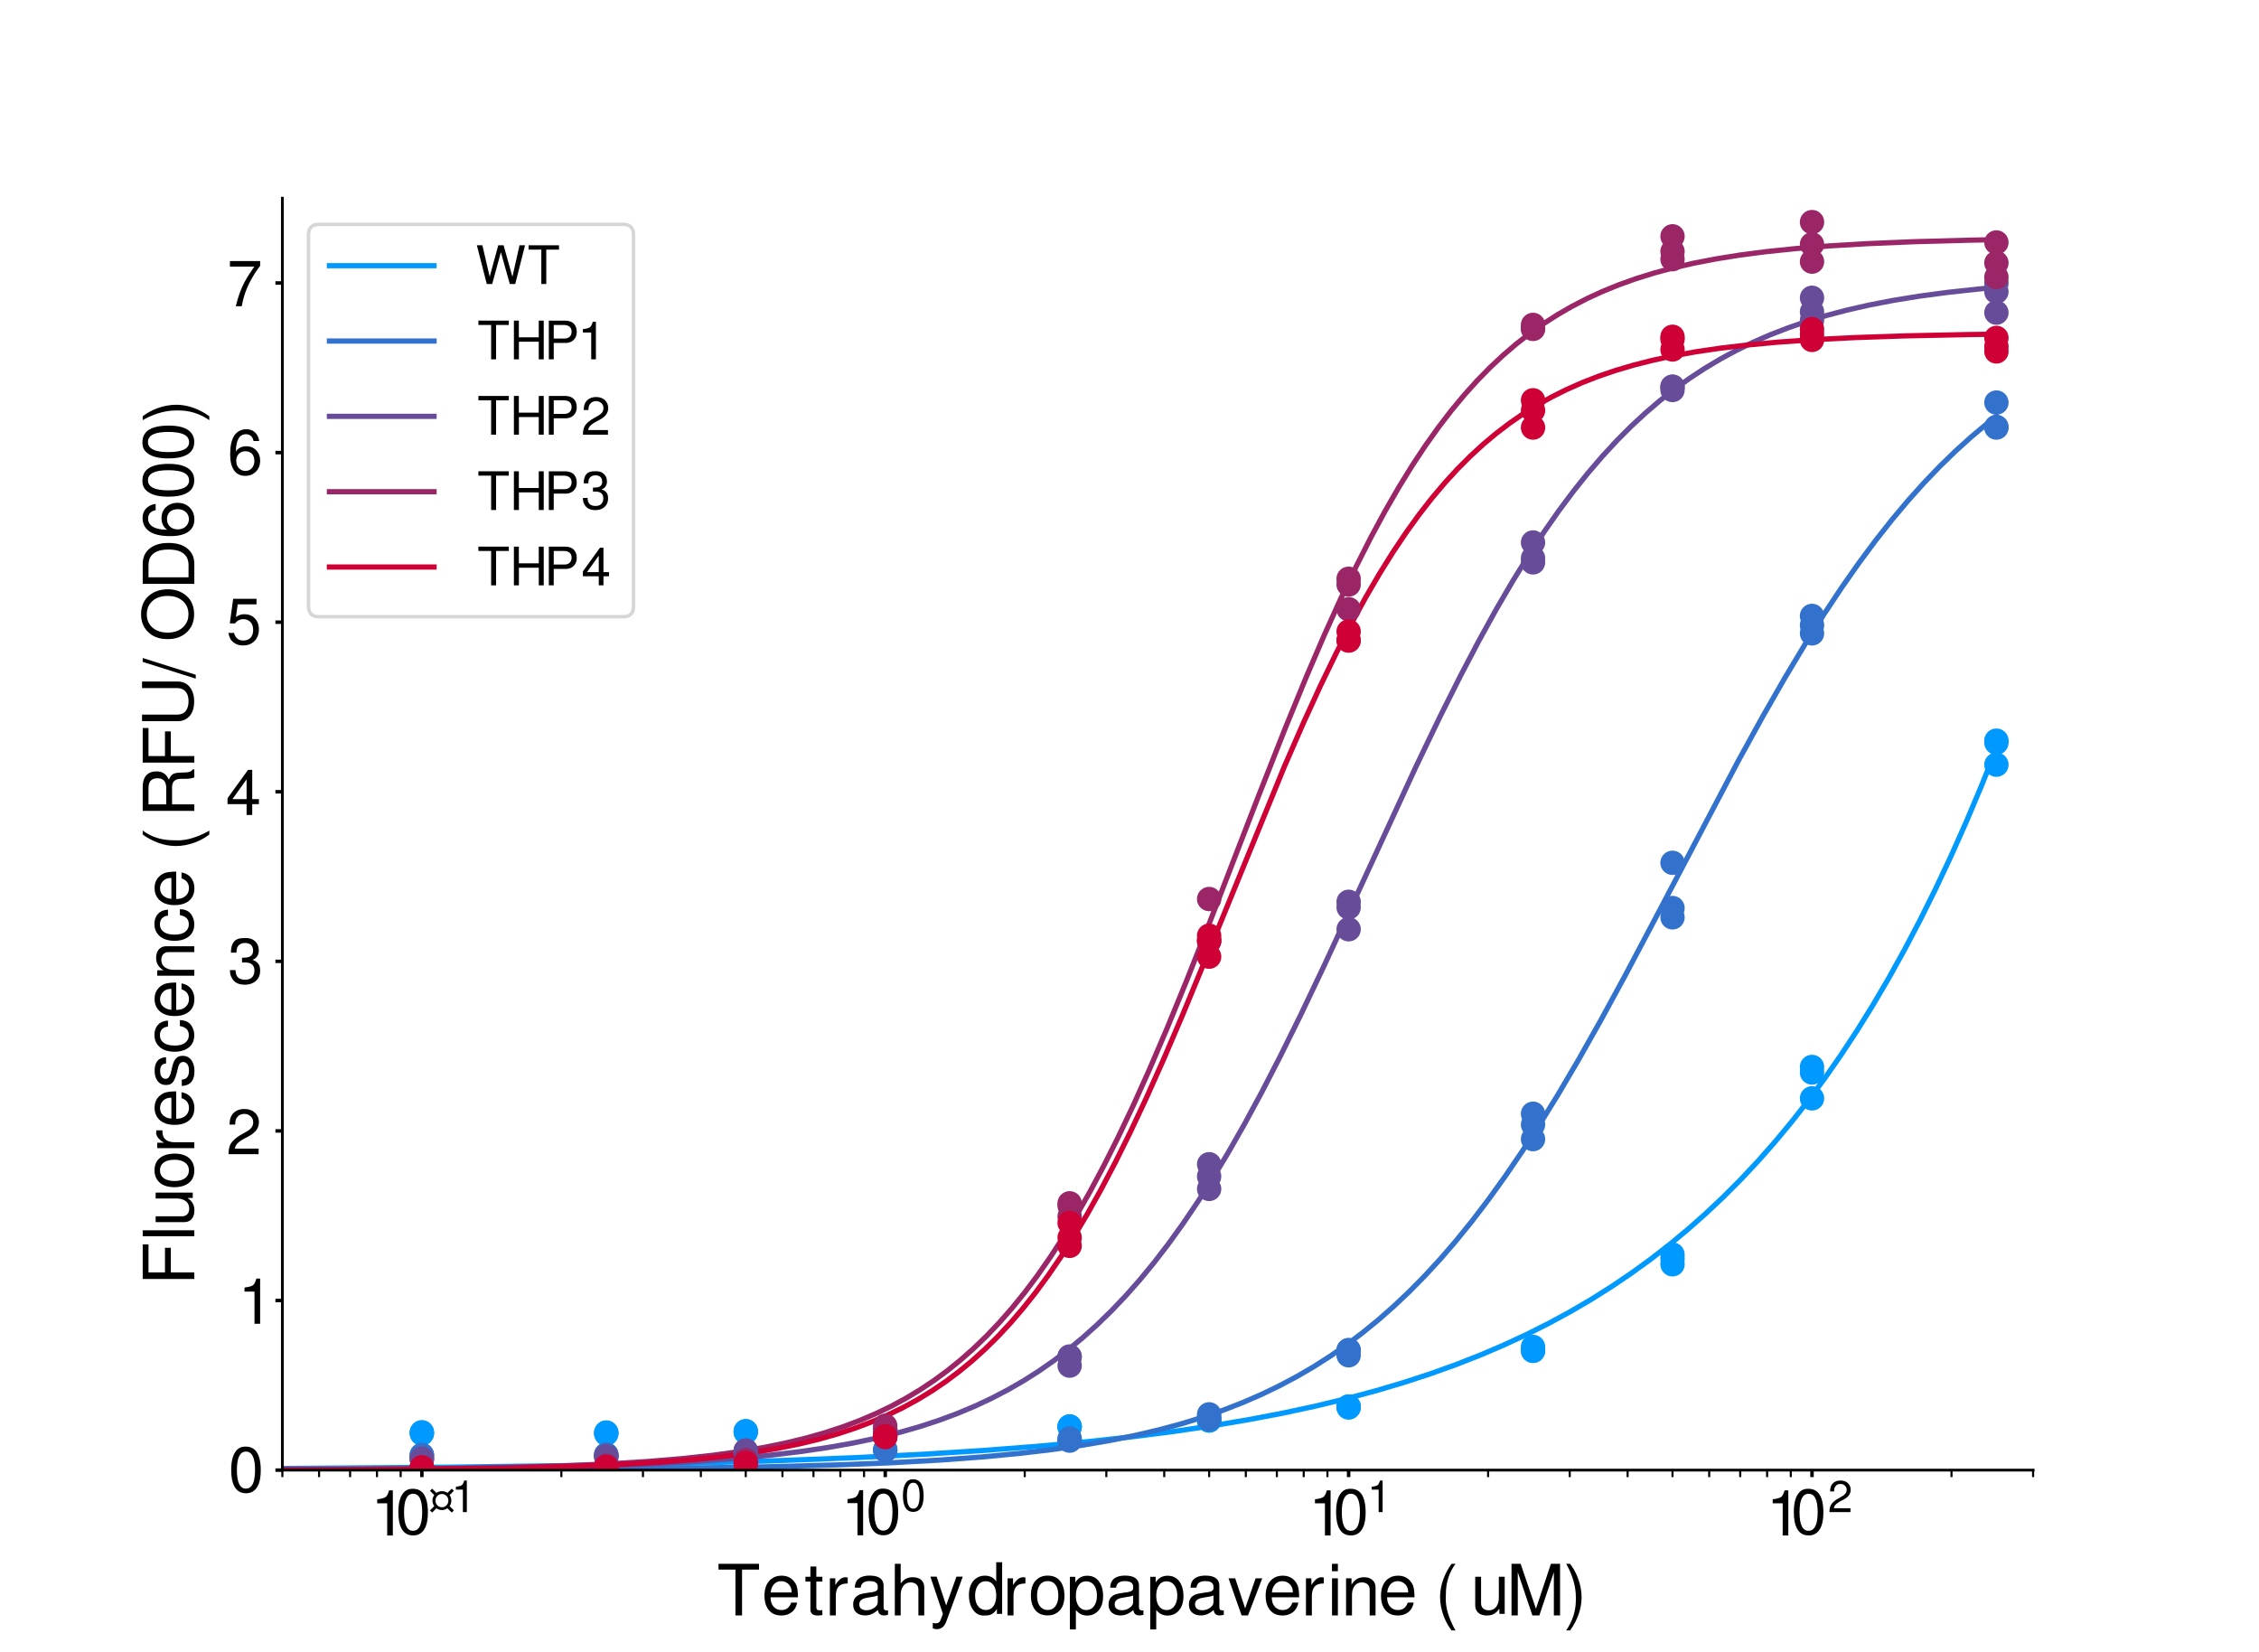 <?xml version="1.0" encoding="utf-8" standalone="no"?>
<!DOCTYPE svg PUBLIC "-//W3C//DTD SVG 1.1//EN"
  "http://www.w3.org/Graphics/SVG/1.1/DTD/svg11.dtd">
<!-- Created with matplotlib (https://matplotlib.org/) -->
<svg height="473.76pt" version="1.1" viewBox="0 0 648 473.76" width="648pt" xmlns="http://www.w3.org/2000/svg" xmlns:xlink="http://www.w3.org/1999/xlink">
 <defs>
  <style type="text/css">
*{stroke-linecap:butt;stroke-linejoin:round;}
  </style>
 </defs>
 <g id="figure_1">
  <g id="patch_1">
   <path d="M 0 473.76 
L 648 473.76 
L 648 0 
L 0 0 
z
" style="fill:#ffffff;"/>
  </g>
  <g id="axes_1">
   <g id="patch_2">
    <path d="M 81 421.646 
L 583.2 421.646 
L 583.2 56.851 
L 81 56.851 
z
" style="fill:#ffffff;"/>
   </g>
   <g id="matplotlib.axis_1">
    <g id="xtick_1">
     <g id="line2d_1">
      <defs>
       <path d="M 0 0 
L 0 2 
" id="m7a7a3365fd" style="stroke:#000000;"/>
      </defs>
      <g>
       <use style="stroke:#000000;" x="121.014" xlink:href="#m7a7a3365fd" y="421.646"/>
      </g>
     </g>
     <g id="text_1">
      <!-- $\mathdefault{10^{-1}}$ -->
      <defs>
       <path d="M 22.75 51.266 
L 6.844 51.266 
L 6.844 57.719 
Q 17.188 58.984 20.219 61.328 
Q 23.344 63.578 25.391 70.797 
L 25.875 71.969 
L 31.734 71.969 
L 31.734 0 
L 22.75 0 
z
" id="Gargi-49"/>
       <path d="M 41.891 37.5 
Q 41.891 66.5 27.438 66.5 
Q 12.984 66.5 12.984 37.203 
Q 12.984 7.516 27.25 7.516 
Q 39.266 7.516 41.312 27.047 
Q 41.891 31.734 41.891 37.5 
z
M 27.438 74.422 
Q 37.891 74.422 44.047 66.5 
Q 50.984 56.938 50.984 36.625 
Q 50.984 9.188 37.016 2.156 
Q 32.719 0.094 27.438 0.094 
Q 9.578 0.094 5.172 22.078 
Q 3.906 28.719 3.906 37.312 
Q 3.906 57.125 10.844 66.5 
Q 16.406 74.422 25.984 74.422 
z
" id="Gargi-48"/>
       <path d="M 52.203 4 
L 47.406 -1 
L 37.594 8.797 
Q 31.703 4.703 25.094 4.703 
Q 18.297 4.703 12.406 8.797 
L 2.797 -1 
L -2.203 4 
L 7.594 13.594 
Q 3.5 19.5 3.5 26.203 
Q 3.5 33.094 7.594 38.797 
L -2.203 48.594 
L 2.797 53.406 
L 12.406 43.797 
Q 18.5 47.703 25.094 47.703 
Q 32 47.703 37.594 43.797 
L 47.406 53.406 
L 52.203 48.594 
L 42.594 38.797 
Q 46.5 33 46.5 26.297 
Q 46.5 19.703 42.594 13.594 
z
M 39.703 26.406 
Q 39.703 32.594 35.391 36.938 
Q 31.094 41.297 24.906 41.297 
Q 18.906 41.297 14.594 36.891 
Q 10.297 32.5 10.297 26.297 
Q 10.297 20 14.641 15.547 
Q 19 11.094 25.094 11.094 
Q 31.297 11.094 35.5 15.547 
Q 39.703 20 39.703 26.406 
z
" id="STIXGeneral-Regular-164"/>
      </defs>
      <g transform="translate(106.974 440.472)scale(0.18 -0.18)">
       <use transform="translate(0 0.369)" xlink:href="#Gargi-49"/>
       <use transform="translate(36.621 0.369)" xlink:href="#Gargi-48"/>
       <use transform="translate(92.435 37.622)scale(0.7)" xlink:href="#STIXGeneral-Regular-164"/>
       <use transform="translate(127.435 37.622)scale(0.7)" xlink:href="#Gargi-49"/>
      </g>
     </g>
    </g>
    <g id="xtick_2">
     <g id="line2d_2">
      <g>
       <use style="stroke:#000000;" x="253.936" xlink:href="#m7a7a3365fd" y="421.646"/>
      </g>
     </g>
     <g id="text_2">
      <!-- $\mathdefault{10^{0}}$ -->
      <g transform="translate(241.876 440.472)scale(0.18 -0.18)">
       <use transform="translate(0 0.652)" xlink:href="#Gargi-49"/>
       <use transform="translate(36.621 0.652)" xlink:href="#Gargi-48"/>
       <use transform="translate(92.435 37.905)scale(0.7)" xlink:href="#Gargi-48"/>
      </g>
     </g>
    </g>
    <g id="xtick_3">
     <g id="line2d_3">
      <g>
       <use style="stroke:#000000;" x="386.858" xlink:href="#m7a7a3365fd" y="421.646"/>
      </g>
     </g>
     <g id="text_3">
      <!-- $\mathdefault{10^{1}}$ -->
      <g transform="translate(375.968 440.472)scale(0.18 -0.18)">
       <use transform="translate(0 0.369)" xlink:href="#Gargi-49"/>
       <use transform="translate(36.621 0.369)" xlink:href="#Gargi-48"/>
       <use transform="translate(92.435 37.622)scale(0.7)" xlink:href="#Gargi-49"/>
      </g>
     </g>
    </g>
    <g id="xtick_4">
     <g id="line2d_4">
      <g>
       <use style="stroke:#000000;" x="519.78" xlink:href="#m7a7a3365fd" y="421.646"/>
      </g>
     </g>
     <g id="text_4">
      <!-- $\mathdefault{10^{2}}$ -->
      <defs>
       <path d="M 54.781 8.797 
L 54.781 0 
L 6.844 0 
Q 6.844 12.984 12.703 19.828 
Q 17.969 25.984 27.047 31.156 
L 36.422 36.422 
Q 46.188 42.094 46.188 50.688 
Q 46.188 58.016 40.047 61.922 
Q 36.531 64.156 31.938 64.156 
Q 24.312 64.156 20.312 58.406 
L 19.531 57.234 
Q 17.484 53.906 17.484 47.078 
L 8.5 47.078 
Q 8.5 57.234 12.406 62.703 
Q 19.047 71.969 32.234 71.969 
Q 42.281 71.969 48.641 66.312 
Q 55.281 60.25 55.281 50.875 
Q 55.281 37.5 40.047 29.109 
L 29.891 23.641 
Q 20.703 18.266 18.266 13.281 
Q 17.281 11.234 16.891 8.797 
z
" id="Gargi-50"/>
      </defs>
      <g transform="translate(507.27 440.472)scale(0.18 -0.18)">
       <use transform="translate(0 0.369)" xlink:href="#Gargi-49"/>
       <use transform="translate(36.621 0.369)" xlink:href="#Gargi-48"/>
       <use transform="translate(92.435 37.622)scale(0.7)" xlink:href="#Gargi-50"/>
      </g>
     </g>
    </g>
    <g id="xtick_5">
     <g id="line2d_5">
      <defs>
       <path d="M 0 0 
L 0 2 
" id="m4d4a42152a" style="stroke:#000000;stroke-width:0.6;"/>
      </defs>
      <g>
       <use style="stroke:#000000;stroke-width:0.6;" x="81" xlink:href="#m4d4a42152a" y="421.646"/>
      </g>
     </g>
    </g>
    <g id="xtick_6">
     <g id="line2d_6">
      <g>
       <use style="stroke:#000000;stroke-width:0.6;" x="91.525" xlink:href="#m4d4a42152a" y="421.646"/>
      </g>
     </g>
    </g>
    <g id="xtick_7">
     <g id="line2d_7">
      <g>
       <use style="stroke:#000000;stroke-width:0.6;" x="100.424" xlink:href="#m4d4a42152a" y="421.646"/>
      </g>
     </g>
    </g>
    <g id="xtick_8">
     <g id="line2d_8">
      <g>
       <use style="stroke:#000000;stroke-width:0.6;" x="108.132" xlink:href="#m4d4a42152a" y="421.646"/>
      </g>
     </g>
    </g>
    <g id="xtick_9">
     <g id="line2d_9">
      <g>
       <use style="stroke:#000000;stroke-width:0.6;" x="114.931" xlink:href="#m4d4a42152a" y="421.646"/>
      </g>
     </g>
    </g>
    <g id="xtick_10">
     <g id="line2d_10">
      <g>
       <use style="stroke:#000000;stroke-width:0.6;" x="161.027" xlink:href="#m4d4a42152a" y="421.646"/>
      </g>
     </g>
    </g>
    <g id="xtick_11">
     <g id="line2d_11">
      <g>
       <use style="stroke:#000000;stroke-width:0.6;" x="184.434" xlink:href="#m4d4a42152a" y="421.646"/>
      </g>
     </g>
    </g>
    <g id="xtick_12">
     <g id="line2d_12">
      <g>
       <use style="stroke:#000000;stroke-width:0.6;" x="201.041" xlink:href="#m4d4a42152a" y="421.646"/>
      </g>
     </g>
    </g>
    <g id="xtick_13">
     <g id="line2d_13">
      <g>
       <use style="stroke:#000000;stroke-width:0.6;" x="213.922" xlink:href="#m4d4a42152a" y="421.646"/>
      </g>
     </g>
    </g>
    <g id="xtick_14">
     <g id="line2d_14">
      <g>
       <use style="stroke:#000000;stroke-width:0.6;" x="224.447" xlink:href="#m4d4a42152a" y="421.646"/>
      </g>
     </g>
    </g>
    <g id="xtick_15">
     <g id="line2d_15">
      <g>
       <use style="stroke:#000000;stroke-width:0.6;" x="233.346" xlink:href="#m4d4a42152a" y="421.646"/>
      </g>
     </g>
    </g>
    <g id="xtick_16">
     <g id="line2d_16">
      <g>
       <use style="stroke:#000000;stroke-width:0.6;" x="241.054" xlink:href="#m4d4a42152a" y="421.646"/>
      </g>
     </g>
    </g>
    <g id="xtick_17">
     <g id="line2d_17">
      <g>
       <use style="stroke:#000000;stroke-width:0.6;" x="247.854" xlink:href="#m4d4a42152a" y="421.646"/>
      </g>
     </g>
    </g>
    <g id="xtick_18">
     <g id="line2d_18">
      <g>
       <use style="stroke:#000000;stroke-width:0.6;" x="293.949" xlink:href="#m4d4a42152a" y="421.646"/>
      </g>
     </g>
    </g>
    <g id="xtick_19">
     <g id="line2d_19">
      <g>
       <use style="stroke:#000000;stroke-width:0.6;" x="317.356" xlink:href="#m4d4a42152a" y="421.646"/>
      </g>
     </g>
    </g>
    <g id="xtick_20">
     <g id="line2d_20">
      <g>
       <use style="stroke:#000000;stroke-width:0.6;" x="333.963" xlink:href="#m4d4a42152a" y="421.646"/>
      </g>
     </g>
    </g>
    <g id="xtick_21">
     <g id="line2d_21">
      <g>
       <use style="stroke:#000000;stroke-width:0.6;" x="346.844" xlink:href="#m4d4a42152a" y="421.646"/>
      </g>
     </g>
    </g>
    <g id="xtick_22">
     <g id="line2d_22">
      <g>
       <use style="stroke:#000000;stroke-width:0.6;" x="357.369" xlink:href="#m4d4a42152a" y="421.646"/>
      </g>
     </g>
    </g>
    <g id="xtick_23">
     <g id="line2d_23">
      <g>
       <use style="stroke:#000000;stroke-width:0.6;" x="366.268" xlink:href="#m4d4a42152a" y="421.646"/>
      </g>
     </g>
    </g>
    <g id="xtick_24">
     <g id="line2d_24">
      <g>
       <use style="stroke:#000000;stroke-width:0.6;" x="373.976" xlink:href="#m4d4a42152a" y="421.646"/>
      </g>
     </g>
    </g>
    <g id="xtick_25">
     <g id="line2d_25">
      <g>
       <use style="stroke:#000000;stroke-width:0.6;" x="380.776" xlink:href="#m4d4a42152a" y="421.646"/>
      </g>
     </g>
    </g>
    <g id="xtick_26">
     <g id="line2d_26">
      <g>
       <use style="stroke:#000000;stroke-width:0.6;" x="426.871" xlink:href="#m4d4a42152a" y="421.646"/>
      </g>
     </g>
    </g>
    <g id="xtick_27">
     <g id="line2d_27">
      <g>
       <use style="stroke:#000000;stroke-width:0.6;" x="450.278" xlink:href="#m4d4a42152a" y="421.646"/>
      </g>
     </g>
    </g>
    <g id="xtick_28">
     <g id="line2d_28">
      <g>
       <use style="stroke:#000000;stroke-width:0.6;" x="466.885" xlink:href="#m4d4a42152a" y="421.646"/>
      </g>
     </g>
    </g>
    <g id="xtick_29">
     <g id="line2d_29">
      <g>
       <use style="stroke:#000000;stroke-width:0.6;" x="479.766" xlink:href="#m4d4a42152a" y="421.646"/>
      </g>
     </g>
    </g>
    <g id="xtick_30">
     <g id="line2d_30">
      <g>
       <use style="stroke:#000000;stroke-width:0.6;" x="490.291" xlink:href="#m4d4a42152a" y="421.646"/>
      </g>
     </g>
    </g>
    <g id="xtick_31">
     <g id="line2d_31">
      <g>
       <use style="stroke:#000000;stroke-width:0.6;" x="499.19" xlink:href="#m4d4a42152a" y="421.646"/>
      </g>
     </g>
    </g>
    <g id="xtick_32">
     <g id="line2d_32">
      <g>
       <use style="stroke:#000000;stroke-width:0.6;" x="506.899" xlink:href="#m4d4a42152a" y="421.646"/>
      </g>
     </g>
    </g>
    <g id="xtick_33">
     <g id="line2d_33">
      <g>
       <use style="stroke:#000000;stroke-width:0.6;" x="513.698" xlink:href="#m4d4a42152a" y="421.646"/>
      </g>
     </g>
    </g>
    <g id="xtick_34">
     <g id="line2d_34">
      <g>
       <use style="stroke:#000000;stroke-width:0.6;" x="559.794" xlink:href="#m4d4a42152a" y="421.646"/>
      </g>
     </g>
    </g>
    <g id="xtick_35">
     <g id="line2d_35">
      <g>
       <use style="stroke:#000000;stroke-width:0.6;" x="583.2" xlink:href="#m4d4a42152a" y="421.646"/>
      </g>
     </g>
    </g>
    <g id="text_5">
     <!-- Tetrahydropapaverine (uM) -->
     <defs>
      <path d="M 38.672 65.719 
L 38.672 0 
L 29.203 0 
L 29.203 65.719 
L 4.891 65.719 
L 4.891 74.031 
L 62.984 74.031 
L 62.984 65.719 
z
" id="Gargi-84"/>
      <path d="M 11.922 32.906 
L 41.797 32.906 
Q 41.891 33.109 41.891 33.5 
Q 41.891 41.703 35.938 46.188 
Q 32.031 49.125 27.156 49.125 
Q 18.562 49.125 14.359 41.5 
Q 12.312 37.891 11.922 32.906 
z
M 50.984 25.984 
L 11.719 25.984 
Q 11.812 18.656 14.547 14.656 
Q 18.953 7.719 27.344 7.719 
Q 37.703 7.719 41.312 18.359 
L 49.812 18.359 
Q 47.562 6.156 37.016 1.766 
Q 32.516 -0.094 27.047 -0.094 
Q 13.281 -0.094 6.844 11.031 
Q 2.938 17.969 2.938 28.125 
Q 2.938 44.234 12.406 52.047 
Q 18.562 57.031 27.25 57.031 
Q 38.969 57.031 45.516 48.641 
Q 47.562 46.094 48.828 42.969 
Q 50.984 37.406 50.984 25.984 
z
" id="Gargi-101"/>
      <path d="M 30.172 55.469 
L 30.172 48.531 
L 21.484 48.531 
L 21.484 12.109 
Q 21.484 8.203 23.734 7.625 
Q 24.609 7.328 26.172 7.328 
Q 28.719 7.328 30.172 7.719 
L 30.172 0.594 
Q 26.266 -0.094 23.25 -0.094 
Q 14.266 -0.094 13.094 6.734 
Q 12.984 7.422 12.984 8.297 
L 12.984 48.531 
L 5.859 48.531 
L 5.859 55.469 
L 12.984 55.469 
L 12.984 70.125 
L 21.484 70.125 
L 21.484 55.469 
z
" id="Gargi-116"/>
      <path d="M 4.891 53.219 
L 12.703 53.219 
L 12.703 43.562 
Q 18.562 53.031 24.422 54.391 
Q 25.781 54.781 27.25 54.781 
Q 28.328 54.781 30.469 54.391 
L 30.469 45.797 
Q 23.141 45.703 20.016 43.562 
L 19.344 43.172 
Q 13.375 38.766 13.375 27.641 
L 13.375 0 
L 4.891 0 
z
" id="Gargi-114"/>
      <path d="M 38.188 19.141 
L 38.188 28.609 
Q 34.859 27.156 26.562 25.984 
Q 25.688 25.875 24.516 25.688 
Q 13.766 24.219 12.109 18.656 
Q 11.719 17.484 11.719 15.922 
Q 11.719 9.375 18.562 7.812 
Q 20.125 7.422 22.172 7.422 
Q 29.203 7.422 34.766 12.203 
Q 38.188 15.141 38.188 19.141 
z
M 52.938 7.328 
L 52.938 0.875 
Q 49.422 0 47.172 0 
Q 39.938 0 38.672 6.453 
L 38.484 7.812 
Q 29.594 0 20.406 0 
Q 9.188 0 4.781 7.625 
Q 2.938 11.141 2.938 15.719 
Q 2.938 26.078 12.203 29.984 
Q 15.922 31.453 25.484 32.719 
L 29.297 33.203 
Q 36.719 34.188 37.797 37.109 
Q 38.188 37.891 38.188 39.062 
L 38.188 41.312 
Q 38.188 47.859 29.891 49.031 
Q 28.219 49.219 26.266 49.219 
Q 15.828 49.219 14.062 41.609 
Q 13.875 40.719 13.766 39.844 
L 5.281 39.844 
Q 5.562 47.172 8.891 50.875 
Q 14.453 57.125 26.562 57.125 
Q 44.438 57.125 46.391 45.312 
Q 46.578 43.953 46.578 42.578 
L 46.578 11.328 
Q 46.578 7.125 51.172 7.125 
Q 52.047 7.125 52.938 7.328 
z
" id="Gargi-97"/>
      <path d="M 4.891 74.031 
L 13.281 74.031 
L 13.281 45.906 
Q 18.75 53.031 25.484 54.297 
Q 27.641 54.781 30.375 54.781 
Q 41.5 54.781 45.516 47.266 
Q 47.078 44.141 47.078 40.234 
L 47.078 0 
L 38.672 0 
L 38.672 36.922 
Q 38.672 42.484 35.25 44.922 
Q 31.938 47.359 27.734 47.359 
Q 19.141 47.359 15.438 39.547 
Q 13.281 35.25 13.281 29.391 
L 13.281 0 
L 4.891 0 
z
" id="Gargi-104"/>
      <path d="M 39.359 55.672 
L 48.438 55.672 
L 24.812 -8.688 
Q 22.562 -14.547 19.047 -17.188 
Q 15.531 -19.734 11.031 -19.734 
Q 7.906 -19.734 5.375 -18.359 
L 5.375 -10.75 
Q 8.109 -11.328 9.859 -11.328 
Q 14.453 -11.328 16.219 -7.328 
Q 16.5 -6.844 16.703 -6.156 
L 19.922 2.25 
L 1.953 55.672 
L 10.938 55.672 
L 24.609 14.266 
z
" id="Gargi-121"/>
      <path d="M 31.156 49.031 
Q 22.469 49.031 18.359 40.719 
Q 15.719 35.641 15.719 28.422 
Q 15.719 16.016 22.75 10.547 
Q 26.469 7.812 31.25 7.812 
Q 39.656 7.812 43.656 16.109 
Q 46 21.188 46 28.219 
Q 46 41.5 38.766 46.781 
Q 35.359 49.031 31.156 49.031 
z
M 54.5 76.266 
L 54.5 2.25 
L 46.969 2.25 
L 46.969 9.281 
Q 41.109 0 32.328 0 
Q 31.25 0 29.984 -0.094 
Q 29.109 -0.203 28.125 -0.203 
Q 16.797 -0.203 10.75 11.328 
Q 6.844 18.453 6.844 29 
Q 6.844 44.625 15.922 52.25 
Q 21.688 57.031 29.688 57.031 
Q 40.625 57.031 46 48.734 
L 46 76.266 
z
" id="Gargi-100"/>
      <path d="M 27.047 49.219 
Q 17.578 49.219 13.766 39.938 
Q 11.812 35.062 11.812 28.516 
Q 11.812 14.656 19.734 9.766 
Q 22.859 7.812 27.047 7.812 
Q 36.234 7.812 40.141 16.797 
Q 42.281 21.578 42.281 28.219 
Q 42.281 42.969 33.984 47.656 
Q 30.859 49.219 27.047 49.219 
z
M 26.953 57.125 
Q 42.281 57.125 48.141 43.953 
Q 51.078 37.312 51.078 28.125 
Q 51.078 11.141 40.719 4 
Q 35.062 0 27.047 0 
Q 12.406 0 6.344 12.109 
Q 2.938 18.953 2.938 28.516 
Q 2.938 46.188 13.672 53.328 
Q 19.234 57.125 26.953 57.125 
z
" id="Gargi-111"/>
      <path d="M 28.219 48.922 
Q 19.828 48.922 15.828 40.438 
Q 13.484 35.359 13.484 28.328 
Q 13.484 15.625 20.406 10.359 
Q 23.828 7.719 28.219 7.719 
Q 36.812 7.719 41.016 15.922 
Q 43.656 21 43.656 28.031 
Q 43.656 40.922 36.531 46.297 
Q 32.906 48.922 28.219 48.922 
z
M 4.891 -20.016 
L 4.891 55.375 
L 12.703 55.375 
L 12.703 47.359 
Q 18.75 56.938 29.688 56.938 
Q 42.578 56.938 48.641 45.609 
Q 52.547 38.375 52.547 27.828 
Q 52.547 12.203 43.453 4.594 
Q 37.797 -0.203 29.781 -0.203 
Q 19.922 -0.203 13.484 7.719 
L 13.484 -20.016 
z
" id="Gargi-112"/>
      <path d="M 29.891 0 
L 20.703 0 
L 1.953 53.219 
L 11.531 53.219 
L 25.781 10.062 
L 40.828 53.219 
L 50.297 53.219 
z
" id="Gargi-118"/>
      <path d="M 15.328 74.031 
L 15.328 63.375 
L 6.844 63.375 
L 6.844 74.031 
z
M 15.328 53.219 
L 15.328 0 
L 6.938 0 
L 6.938 53.219 
z
" id="Gargi-105"/>
      <path d="M 4.891 53.219 
L 12.703 53.219 
L 12.703 44.234 
Q 18.172 52.938 25.875 54.297 
Q 27.938 54.781 30.375 54.781 
Q 41.016 54.781 45.312 47.656 
Q 47.172 44.344 47.172 40.234 
L 47.172 0 
L 38.766 0 
L 38.766 36.922 
Q 38.766 43.953 32.812 46.391 
Q 30.562 47.359 27.828 47.359 
Q 19.234 47.359 15.531 39.547 
Q 13.375 35.25 13.375 29.391 
L 13.375 0 
L 4.891 0 
z
" id="Gargi-110"/>
      <path id="Gargi-32"/>
      <path d="M 23.922 74.031 
L 29.594 74.031 
Q 15.719 55.375 15.719 30.469 
Q 15.719 28.328 15.625 26.266 
Q 15.531 24.906 15.531 23.531 
Q 15.531 4.594 28.031 -18.953 
Q 28.812 -20.516 29.594 -21.484 
L 23.922 -21.484 
Q 12.5 -6.547 8.688 12.984 
Q 7.422 19.922 7.422 26.266 
Q 7.422 44.531 16.891 62.703 
Q 20.016 68.844 23.922 74.031 
z
" id="Gargi-40"/>
      <path d="M 47.172 2.25 
L 39.547 2.25 
L 39.547 9.672 
Q 33.891 1.656 26.375 0.297 
Q 24.312 -0.094 21.781 -0.094 
Q 10.938 -0.094 6.734 7.031 
Q 4.891 10.25 4.891 14.453 
L 4.891 55.469 
L 13.281 55.469 
L 13.281 17.781 
Q 13.281 10.641 19.234 8.203 
Q 21.484 7.328 24.219 7.328 
Q 32.906 7.328 36.719 15.234 
Q 38.766 19.531 38.766 25.297 
L 38.766 55.469 
L 47.172 55.469 
z
" id="Gargi-117"/>
      <path d="M 44.828 0 
L 34.859 0 
L 13.875 62.016 
L 13.875 0 
L 4.891 0 
L 4.891 74.031 
L 17.969 74.031 
L 39.938 9.578 
L 61.422 74.031 
L 74.516 74.031 
L 74.516 0 
L 65.625 0 
L 65.625 62.016 
z
" id="Gargi-77"/>
      <path d="M 9.469 -21.484 
L 3.906 -21.484 
Q 17.781 -1.078 17.781 22.078 
Q 17.781 23.141 17.781 24.125 
Q 17.781 25.203 17.781 26.172 
Q 17.781 48.047 5.375 71.484 
Q 4.5 73.141 3.906 74.031 
L 9.469 74.031 
Q 20.906 58.984 24.703 39.547 
Q 25.984 32.625 25.984 26.172 
Q 25.984 8.016 16.609 -10.156 
Q 13.375 -16.312 9.469 -21.484 
z
" id="Gargi-41"/>
     </defs>
     <g transform="translate(205.123 463.328)scale(0.2 -0.2)">
      <use xlink:href="#Gargi-84"/>
      <use x="67.871" xlink:href="#Gargi-101"/>
      <use x="123.73" xlink:href="#Gargi-116"/>
      <use x="159.766" xlink:href="#Gargi-114"/>
      <use x="195.117" xlink:href="#Gargi-97"/>
      <use x="252.93" xlink:href="#Gargi-104"/>
      <use x="306.836" xlink:href="#Gargi-121"/>
      <use x="357.227" xlink:href="#Gargi-100"/>
      <use x="414.648" xlink:href="#Gargi-114"/>
      <use x="450" xlink:href="#Gargi-111"/>
      <use x="504.004" xlink:href="#Gargi-112"/>
      <use x="561.426" xlink:href="#Gargi-97"/>
      <use x="619.238" xlink:href="#Gargi-112"/>
      <use x="676.66" xlink:href="#Gargi-97"/>
      <use x="734.473" xlink:href="#Gargi-118"/>
      <use x="786.719" xlink:href="#Gargi-101"/>
      <use x="842.578" xlink:href="#Gargi-114"/>
      <use x="877.93" xlink:href="#Gargi-105"/>
      <use x="900.098" xlink:href="#Gargi-110"/>
      <use x="952.148" xlink:href="#Gargi-101"/>
      <use x="1008.008" xlink:href="#Gargi-32"/>
      <use x="1032.422" xlink:href="#Gargi-40"/>
      <use x="1085.352" xlink:href="#Gargi-117"/>
      <use x="1137.402" xlink:href="#Gargi-77"/>
      <use x="1216.797" xlink:href="#Gargi-41"/>
     </g>
    </g>
   </g>
   <g id="matplotlib.axis_2">
    <g id="ytick_1">
     <g id="line2d_36">
      <defs>
       <path d="M 0 0 
L -2 0 
" id="md5bdb2cce7" style="stroke:#000000;"/>
      </defs>
      <g>
       <use style="stroke:#000000;" x="81" xlink:href="#md5bdb2cce7" y="421.646"/>
      </g>
     </g>
     <g id="text_6">
      <!-- 0 -->
      <g transform="translate(65.62 428.309)scale(0.18 -0.18)">
       <use xlink:href="#Gargi-48"/>
      </g>
     </g>
    </g>
    <g id="ytick_2">
     <g id="line2d_37">
      <g>
       <use style="stroke:#000000;" x="81" xlink:href="#md5bdb2cce7" y="373.007"/>
      </g>
     </g>
     <g id="text_7">
      <!-- 1 -->
      <g transform="translate(68.907 379.67)scale(0.18 -0.18)">
       <use xlink:href="#Gargi-49"/>
      </g>
     </g>
    </g>
    <g id="ytick_3">
     <g id="line2d_38">
      <g>
       <use style="stroke:#000000;" x="81" xlink:href="#md5bdb2cce7" y="324.368"/>
      </g>
     </g>
     <g id="text_8">
      <!-- 2 -->
      <g transform="translate(64.32 331.03)scale(0.18 -0.18)">
       <use xlink:href="#Gargi-50"/>
      </g>
     </g>
    </g>
    <g id="ytick_4">
     <g id="line2d_39">
      <g>
       <use style="stroke:#000000;" x="81" xlink:href="#md5bdb2cce7" y="275.728"/>
      </g>
     </g>
     <g id="text_9">
      <!-- 3 -->
      <defs>
       <path d="M 26.078 35.25 
L 26.078 42.781 
Q 34.578 42.781 37.984 44.344 
Q 43.75 46.969 43.75 54 
Q 43.75 62.703 36.625 65.438 
Q 34.188 66.312 31.062 66.312 
Q 23.047 66.312 19.438 60.844 
Q 19.141 60.359 18.953 59.969 
Q 17.281 57.031 17.281 50.875 
L 8.406 50.875 
Q 8.406 74.031 27.641 74.031 
Q 28.719 74.031 30.953 74.125 
Q 31.734 74.125 32.422 74.125 
Q 44.734 74.125 50.391 64.656 
Q 52.828 60.453 52.828 54.391 
Q 52.828 43.359 42.781 39.453 
Q 52.25 36.141 54.297 28.422 
Q 54.984 25.781 54.984 22.266 
Q 54.984 9.859 45.406 3.719 
Q 39.266 -0.203 30.672 -0.203 
Q 15.625 -0.203 10.062 10.25 
Q 6.844 15.141 6.844 23.047 
L 15.828 23.047 
Q 15.828 9.672 27.25 8.016 
Q 29.297 7.719 30.953 7.719 
Q 41.5 7.719 44.734 15.719 
Q 45.906 18.562 45.906 22.172 
Q 45.906 35.25 30.953 35.25 
L 27.156 35.25 
z
" id="Gargi-51"/>
      </defs>
      <g transform="translate(64.725 282.391)scale(0.18 -0.18)">
       <use xlink:href="#Gargi-51"/>
      </g>
     </g>
    </g>
    <g id="ytick_5">
     <g id="line2d_40">
      <g>
       <use style="stroke:#000000;" x="81" xlink:href="#md5bdb2cce7" y="227.089"/>
      </g>
     </g>
     <g id="text_10">
      <!-- 4 -->
      <defs>
       <path d="M 37.203 25.297 
L 37.203 56.734 
L 14.656 25.297 
z
M 37.203 17.281 
L 6.844 17.281 
L 6.844 26.766 
L 39.547 71.969 
L 46.188 71.969 
L 46.188 25.297 
L 56.844 25.297 
L 56.844 17.281 
L 46.188 17.281 
L 46.188 0 
L 37.203 0 
z
" id="Gargi-52"/>
      </defs>
      <g transform="translate(64.039 233.752)scale(0.18 -0.18)">
       <use xlink:href="#Gargi-52"/>
      </g>
     </g>
    </g>
    <g id="ytick_6">
     <g id="line2d_41">
      <g>
       <use style="stroke:#000000;" x="81" xlink:href="#md5bdb2cce7" y="178.45"/>
      </g>
     </g>
     <g id="text_11">
      <!-- 5 -->
      <defs>
       <path d="M 51.656 74.219 
L 51.656 65.438 
L 21.688 65.438 
L 18.844 45.312 
Q 24.812 49.703 32.125 49.703 
Q 44.344 49.703 50.875 40.828 
Q 55.469 34.672 55.469 25.688 
Q 55.469 12.594 46.578 5.281 
Q 40.047 -0.094 30.766 -0.094 
Q 19.344 -0.094 12.797 6.734 
Q 11.922 7.625 11.234 8.5 
Q 8.5 11.922 6.844 19.922 
L 15.828 19.922 
Q 18.953 7.812 30.562 7.812 
Q 40.828 7.812 44.625 16.016 
Q 46.297 19.734 46.297 24.516 
Q 46.297 35.547 38.578 39.844 
Q 35.156 41.797 30.562 41.797 
Q 24.031 41.797 19.438 37.406 
L 17.391 35.062 
L 9.078 35.062 
L 14.453 74.219 
z
" id="Gargi-53"/>
      </defs>
      <g transform="translate(64.284 185.112)scale(0.18 -0.18)">
       <use xlink:href="#Gargi-53"/>
      </g>
     </g>
    </g>
    <g id="ytick_7">
     <g id="line2d_42">
      <g>
       <use style="stroke:#000000;" x="81" xlink:href="#md5bdb2cce7" y="129.81"/>
      </g>
     </g>
     <g id="text_12">
      <!-- 6 -->
      <defs>
       <path d="M 29.391 39.156 
Q 20.797 39.156 16.703 32.422 
Q 14.547 28.719 14.547 24.031 
Q 14.547 15.234 20.703 10.547 
Q 24.312 7.812 29.109 7.812 
Q 36.812 7.812 40.922 14.266 
Q 43.453 18.266 43.453 23.438 
Q 43.453 33.797 36.234 37.594 
Q 33.297 39.156 29.391 39.156 
z
M 51.078 55.469 
L 42.094 55.469 
Q 40.328 64.359 32.906 66.016 
Q 31.547 66.312 30.078 66.312 
Q 18.75 66.312 15.328 51.656 
Q 13.969 46.188 13.969 38.969 
Q 19.922 47.078 30.562 47.078 
Q 41.797 47.078 48.141 38.578 
Q 52.641 32.625 52.641 24.219 
Q 52.641 12.109 44.234 5.172 
Q 37.984 -0.094 29 -0.094 
Q 17.094 -0.094 10.938 8.891 
Q 4.891 17.781 4.891 33.891 
L 4.891 35.062 
Q 4.891 53.812 11.328 63.969 
Q 17.094 72.562 27.25 74.031 
Q 28.906 74.219 30.672 74.219 
Q 42.281 74.219 47.953 64.844 
Q 50.297 60.844 51.078 55.469 
z
" id="Gargi-54"/>
      </defs>
      <g transform="translate(65.147 136.473)scale(0.18 -0.18)">
       <use xlink:href="#Gargi-54"/>
      </g>
     </g>
    </g>
    <g id="ytick_8">
     <g id="line2d_43">
      <g>
       <use style="stroke:#000000;" x="81" xlink:href="#md5bdb2cce7" y="81.171"/>
      </g>
     </g>
     <g id="text_13">
      <!-- 7 -->
      <defs>
       <path d="M 54.984 71.969 
L 54.984 64.453 
Q 34.469 37.312 27.734 9.766 
Q 26.562 4.984 25.688 0 
L 16.219 0 
Q 21.297 22.172 30.672 39.547 
Q 36.234 49.812 45.703 63.188 
L 6.844 63.188 
L 6.844 71.969 
z
" id="Gargi-55"/>
      </defs>
      <g transform="translate(64.725 87.834)scale(0.18 -0.18)">
       <use xlink:href="#Gargi-55"/>
      </g>
     </g>
    </g>
    <g id="text_14">
     <!-- Fluorescence (RFU/OD600) -->
     <defs>
      <path d="M 14.266 33.688 
L 14.266 0 
L 4.891 0 
L 4.891 74.031 
L 54.5 74.031 
L 54.5 65.719 
L 14.266 65.719 
L 14.266 42.094 
L 49.609 42.094 
L 49.609 33.688 
z
" id="Gargi-70"/>
      <path d="M 15.328 74.031 
L 15.328 0 
L 6.844 0 
L 6.844 74.031 
z
" id="Gargi-108"/>
      <path d="M 44.047 40.531 
L 35.062 40.531 
Q 34.766 49.031 24.422 49.031 
Q 16.109 49.031 13.766 44.141 
Q 13.094 42.672 13.094 41.016 
Q 13.094 36.531 19.828 34.281 
Q 21.297 33.797 22.953 33.406 
L 31.062 31.547 
Q 43.062 28.609 45.406 21.578 
Q 46.094 19.438 46.094 16.703 
Q 46.094 7.031 37.203 2.547 
Q 31.844 -0.203 24.219 -0.203 
Q 4.5 -0.203 3.031 16.312 
Q 2.938 17.094 2.938 17.969 
L 11.922 17.969 
Q 12.5 13.188 14.359 11.234 
Q 17.672 7.625 24.906 7.625 
Q 33.406 7.625 36.234 12.406 
Q 37.312 14.062 37.312 15.922 
Q 37.312 20.609 31.844 22.562 
Q 30.562 22.953 29.109 23.344 
L 21.188 25.297 
Q 9.078 28.328 5.953 33.406 
Q 4.297 36.234 4.297 40.625 
Q 4.297 50.094 12.797 54.391 
Q 17.781 56.938 24.703 56.938 
Q 39.453 56.938 42.969 46.688 
Q 44.047 43.844 44.047 40.531 
z
" id="Gargi-115"/>
      <path d="M 47.656 37.797 
L 39.062 37.797 
Q 37.797 47.656 29.297 49.125 
Q 27.938 49.312 26.562 49.312 
Q 17 49.312 13.375 39.156 
Q 11.812 34.578 11.812 28.125 
Q 11.812 14.266 19.828 9.672 
Q 22.75 7.906 26.766 7.906 
Q 37.594 7.906 39.75 20.703 
L 48.25 20.703 
Q 48.25 6.844 36.531 2.156 
Q 32.234 0.094 26.562 0.094 
Q 13.375 0.094 7.125 10.75 
Q 2.938 17.875 2.938 28.125 
Q 2.938 44.438 12.312 52.25 
Q 18.266 57.234 26.656 57.234 
Q 37.406 57.234 43.266 50.297 
L 44.047 49.219 
Q 47.078 44.922 47.656 37.797 
z
" id="Gargi-99"/>
      <path d="M 14.266 40.234 
L 37.109 40.234 
Q 49.422 40.234 51.266 48.922 
Q 51.656 50.688 51.656 52.938 
Q 51.656 59.578 47.859 62.891 
Q 44.531 65.719 37.109 65.719 
L 14.266 65.719 
z
M 14.266 31.938 
L 14.266 0 
L 4.891 0 
L 4.891 74.031 
L 38.969 74.031 
Q 56.25 74.031 60.453 61.812 
Q 61.531 58.5 61.531 54.203 
Q 61.531 44.234 54.203 39.062 
Q 52.25 37.797 49.812 36.531 
Q 56.156 33.797 58.109 29.781 
Q 59.859 25.984 59.859 17.281 
Q 59.859 7.516 61.812 4.781 
Q 62.797 3.422 64.359 2.344 
L 64.359 0 
L 52.938 0 
Q 50.875 4.891 50.875 12.109 
L 50.875 18.656 
Q 50.875 29.781 42.781 31.453 
Q 40.922 31.938 38.672 31.938 
z
" id="Gargi-82"/>
      <path d="M 52.344 75 
L 61.812 75 
L 61.812 24.125 
Q 61.812 11.141 51.266 4.688 
Q 43.953 0.203 33.297 0.203 
Q 16.5 0.203 9.078 10.25 
Q 4.891 15.922 4.891 24.125 
L 4.891 75 
L 14.359 75 
L 14.359 24.125 
Q 14.359 16.312 19.734 12.109 
Q 25.094 8.297 33.297 8.297 
Q 45.906 8.297 50.391 16.312 
Q 52.344 19.828 52.344 24.125 
z
" id="Gargi-85"/>
      <path d="M 23.25 74.031 
L 28.812 74.031 
L 4.781 -2.047 
L -0.781 -2.047 
z
" id="Gargi-47"/>
      <path d="M 38.578 68.172 
Q 25.203 68.172 17.969 58.016 
Q 12.312 50.094 12.312 38.281 
Q 12.312 22.656 21.969 14.359 
Q 28.906 8.406 38.375 8.406 
Q 38.484 8.406 38.672 8.406 
Q 51.656 8.406 59.078 18.359 
Q 64.938 26.266 64.938 37.891 
Q 64.938 54.391 54.984 62.594 
Q 48.25 68.172 38.578 68.172 
z
M 38.578 76.375 
Q 56.25 76.375 66.016 64.156 
Q 74.422 53.719 74.422 37.703 
Q 74.422 22.953 66.016 12.5 
Q 63.969 9.859 61.625 7.906 
Q 52.344 0.297 38.672 0.297 
Q 21.781 0.297 11.719 12.016 
Q 2.938 22.266 2.938 38.281 
Q 2.938 56.734 14.156 67.281 
Q 23.828 76.375 38.578 76.375 
z
" id="Gargi-79"/>
      <path d="M 14.266 8.297 
L 31.734 8.297 
Q 49.422 8.297 53.219 26.766 
Q 54.109 31.25 54.109 37.016 
Q 54.109 61.922 37.016 65.234 
Q 34.469 65.719 31.734 65.719 
L 14.266 65.719 
z
M 4.891 0 
L 4.891 74.031 
L 33.406 74.031 
Q 49.906 74.031 57.906 60.641 
Q 63.578 51.266 63.578 37.109 
Q 63.578 15.922 51.766 6.156 
Q 44.344 0 33.406 0 
z
" id="Gargi-68"/>
     </defs>
     <g transform="translate(55.742 367.808)rotate(-90)scale(0.2 -0.2)">
      <use xlink:href="#Gargi-70"/>
      <use x="59.375" xlink:href="#Gargi-108"/>
      <use x="81.543" xlink:href="#Gargi-117"/>
      <use x="133.594" xlink:href="#Gargi-111"/>
      <use x="187.598" xlink:href="#Gargi-114"/>
      <use x="222.949" xlink:href="#Gargi-101"/>
      <use x="278.809" xlink:href="#Gargi-115"/>
      <use x="327.832" xlink:href="#Gargi-99"/>
      <use x="379.004" xlink:href="#Gargi-101"/>
      <use x="434.863" xlink:href="#Gargi-110"/>
      <use x="486.914" xlink:href="#Gargi-99"/>
      <use x="538.086" xlink:href="#Gargi-101"/>
      <use x="593.945" xlink:href="#Gargi-32"/>
      <use x="618.359" xlink:href="#Gargi-40"/>
      <use x="671.289" xlink:href="#Gargi-82"/>
      <use x="740.527" xlink:href="#Gargi-70"/>
      <use x="799.902" xlink:href="#Gargi-85"/>
      <use x="866.602" xlink:href="#Gargi-47"/>
      <use x="919.531" xlink:href="#Gargi-79"/>
      <use x="996.875" xlink:href="#Gargi-68"/>
      <use x="1065.332" xlink:href="#Gargi-54"/>
      <use x="1122.852" xlink:href="#Gargi-48"/>
      <use x="1177.734" xlink:href="#Gargi-48"/>
      <use x="1232.617" xlink:href="#Gargi-41"/>
     </g>
    </g>
   </g>
   <g id="line2d_44">
    <path clip-path="url(#p450a6854ab)" d="M 78.04 421.198 
L 129.082 420.802 
L 167.182 420.292 
L 197.699 419.669 
L 223.232 418.933 
L 245.23 418.081 
L 264.581 417.114 
L 281.785 416.036 
L 297.314 414.845 
L 311.487 413.537 
L 324.497 412.117 
L 336.539 410.582 
L 347.761 408.93 
L 358.253 407.162 
L 368.115 405.278 
L 377.426 403.274 
L 386.249 401.149 
L 394.625 398.905 
L 402.611 396.537 
L 410.255 394.04 
L 417.584 391.413 
L 424.621 388.655 
L 431.402 385.76 
L 437.948 382.725 
L 444.282 379.543 
L 450.423 376.211 
L 456.389 372.721 
L 462.198 369.066 
L 467.859 365.241 
L 473.386 361.239 
L 478.792 357.049 
L 484.087 352.664 
L 489.28 348.075 
L 494.382 343.269 
L 499.399 338.237 
L 504.339 332.965 
L 509.21 327.442 
L 514.018 321.653 
L 518.769 315.584 
L 523.466 309.221 
L 528.117 302.545 
L 532.723 295.542 
L 537.292 288.19 
L 541.824 280.472 
L 546.324 272.368 
L 550.795 263.856 
L 555.239 254.914 
L 559.659 245.518 
L 564.058 235.642 
L 568.437 225.26 
L 572.675 214.659 
L 572.675 214.659 
" style="fill:none;stroke:#0099ff;stroke-linecap:square;stroke-width:1.5;"/>
   </g>
   <g id="line2d_45">
    <path clip-path="url(#p450a6854ab)" d="M 78.04 421.608 
L 154.946 421.427 
L 193.333 421.126 
L 219.687 420.706 
L 239.778 420.17 
L 256.061 419.52 
L 269.854 418.751 
L 281.785 417.869 
L 292.34 416.869 
L 301.829 415.751 
L 310.467 414.511 
L 318.405 413.149 
L 325.758 411.664 
L 332.613 410.054 
L 339.07 408.311 
L 345.176 406.433 
L 350.966 404.421 
L 356.522 402.255 
L 361.857 399.937 
L 367.006 397.458 
L 371.995 394.808 
L 376.845 391.98 
L 381.588 388.956 
L 386.235 385.73 
L 390.805 382.286 
L 395.327 378.599 
L 399.809 374.657 
L 404.279 370.429 
L 408.744 365.896 
L 413.228 361.027 
L 417.744 355.79 
L 422.317 350.146 
L 426.966 344.051 
L 431.728 337.437 
L 436.634 330.237 
L 441.728 322.363 
L 447.084 313.668 
L 452.801 303.955 
L 459.049 292.891 
L 466.189 279.781 
L 475.295 262.564 
L 498.573 218.337 
L 505.773 205.271 
L 512.047 194.337 
L 517.784 184.779 
L 523.162 176.243 
L 528.285 168.524 
L 533.22 161.485 
L 538.015 155.03 
L 542.704 149.086 
L 547.317 143.594 
L 551.878 138.507 
L 556.406 133.787 
L 560.922 129.399 
L 565.444 125.314 
L 569.987 121.507 
L 572.675 119.39 
L 572.675 119.39 
" style="fill:none;stroke:#3372cc;stroke-linecap:square;stroke-width:1.5;"/>
   </g>
   <g id="line2d_46">
    <path clip-path="url(#p450a6854ab)" d="M 78.04 421.534 
L 122.44 421.297 
L 149.923 420.942 
L 170.337 420.462 
L 186.327 419.867 
L 199.58 419.156 
L 210.962 418.324 
L 220.722 417.395 
L 229.511 416.342 
L 237.521 415.161 
L 244.893 413.848 
L 251.58 412.434 
L 257.842 410.887 
L 263.735 409.203 
L 269.303 407.38 
L 274.584 405.418 
L 279.607 403.316 
L 284.398 401.073 
L 289.058 398.648 
L 293.588 396.038 
L 297.99 393.243 
L 302.268 390.264 
L 306.484 387.057 
L 310.629 383.624 
L 314.749 379.919 
L 318.829 375.948 
L 322.902 371.668 
L 326.952 367.09 
L 331.04 362.128 
L 335.142 356.799 
L 339.301 351.03 
L 343.549 344.755 
L 347.903 337.92 
L 352.399 330.445 
L 357.08 322.224 
L 362.013 313.106 
L 367.311 302.834 
L 373.141 291.03 
L 379.888 276.85 
L 388.928 257.286 
L 406.127 219.993 
L 413.017 205.656 
L 418.899 193.919 
L 424.229 183.769 
L 429.205 174.763 
L 433.927 166.671 
L 438.463 159.333 
L 442.861 152.637 
L 447.155 146.499 
L 451.37 140.858 
L 455.531 135.657 
L 459.658 130.851 
L 463.769 126.403 
L 467.88 122.279 
L 472.009 118.451 
L 476.171 114.894 
L 480.379 111.59 
L 484.654 108.514 
L 489.013 105.652 
L 493.474 102.988 
L 498.062 100.508 
L 502.799 98.201 
L 507.712 96.055 
L 512.834 94.063 
L 518.199 92.216 
L 523.849 90.507 
L 529.835 88.931 
L 536.216 87.483 
L 543.068 86.159 
L 550.483 84.955 
L 558.581 83.869 
L 567.522 82.898 
L 572.675 82.429 
L 572.675 82.429 
" style="fill:none;stroke:#674c9a;stroke-linecap:square;stroke-width:1.5;"/>
   </g>
   <g id="line2d_47">
    <path clip-path="url(#p450a6854ab)" d="M 78.04 421.542 
L 118.053 421.307 
L 142.464 420.952 
L 160.302 420.475 
L 174.484 419.873 
L 185.86 419.175 
L 195.755 418.349 
L 204.541 417.389 
L 212.164 416.337 
L 219.162 415.148 
L 225.402 413.87 
L 231.247 412.451 
L 236.749 410.888 
L 241.95 409.175 
L 246.721 407.375 
L 251.278 405.424 
L 255.643 403.32 
L 259.831 401.062 
L 263.978 398.569 
L 267.961 395.914 
L 271.793 393.096 
L 275.584 390.033 
L 279.329 386.722 
L 283.019 383.158 
L 286.652 379.343 
L 290.301 375.187 
L 293.95 370.689 
L 297.585 365.853 
L 301.26 360.592 
L 304.954 354.917 
L 308.761 348.652 
L 312.647 341.819 
L 316.63 334.359 
L 320.765 326.133 
L 325.089 317.028 
L 329.696 306.793 
L 334.681 295.166 
L 340.28 281.52 
L 347.075 264.341 
L 360.779 228.895 
L 368.75 208.681 
L 374.712 194.155 
L 379.904 182.078 
L 384.637 171.62 
L 389.067 162.361 
L 393.285 154.053 
L 397.347 146.533 
L 401.289 139.699 
L 405.147 133.45 
L 408.931 127.74 
L 412.668 122.5 
L 416.376 117.677 
L 420.072 113.233 
L 423.766 109.135 
L 427.475 105.351 
L 431.214 101.851 
L 435.003 98.609 
L 438.852 95.607 
L 442.779 92.825 
L 446.804 90.247 
L 450.943 87.859 
L 455.227 85.645 
L 459.678 83.596 
L 464.329 81.7 
L 469.216 79.95 
L 474.38 78.338 
L 479.874 76.858 
L 485.76 75.506 
L 492.117 74.276 
L 499.044 73.166 
L 506.671 72.172 
L 515.174 71.293 
L 524.799 70.526 
L 535.907 69.87 
L 549.052 69.323 
L 565.16 68.885 
L 572.675 68.741 
L 572.675 68.741 
" style="fill:none;stroke:#9a2667;stroke-linecap:square;stroke-width:1.5;"/>
   </g>
   <g id="line2d_48">
    <path clip-path="url(#p450a6854ab)" d="M 78.04 421.569 
L 121.014 421.362 
L 146.313 421.032 
L 164.527 420.579 
L 178.352 420.024 
L 189.936 419.343 
L 199.949 418.531 
L 208.478 417.619 
L 216.187 416.572 
L 222.986 415.428 
L 229.29 414.143 
L 234.973 412.766 
L 240.329 411.245 
L 245.397 409.575 
L 250.211 407.752 
L 254.796 405.774 
L 259.175 403.637 
L 263.369 401.339 
L 267.392 398.879 
L 271.261 396.257 
L 275.086 393.395 
L 278.862 390.287 
L 282.582 386.93 
L 286.241 383.322 
L 289.838 379.463 
L 293.443 375.27 
L 297.041 370.743 
L 300.685 365.796 
L 304.354 360.438 
L 308.088 354.59 
L 311.912 348.18 
L 315.845 341.146 
L 319.943 333.352 
L 324.198 324.773 
L 328.756 315.072 
L 333.71 303.99 
L 339.301 290.919 
L 346.206 274.175 
L 368.414 219.881 
L 373.941 207.221 
L 378.852 196.514 
L 383.394 187.139 
L 387.675 178.802 
L 391.767 171.315 
L 395.724 164.533 
L 399.578 158.364 
L 403.354 152.736 
L 407.07 147.59 
L 410.753 142.866 
L 414.422 138.52 
L 418.09 134.517 
L 421.768 130.83 
L 425.477 127.424 
L 429.233 124.276 
L 433.052 121.365 
L 436.95 118.673 
L 440.948 116.182 
L 445.066 113.878 
L 449.333 111.746 
L 453.774 109.777 
L 458.426 107.958 
L 463.325 106.283 
L 468.518 104.744 
L 474.059 103.336 
L 480.02 102.054 
L 486.487 100.893 
L 493.572 99.851 
L 501.425 98.924 
L 510.253 98.111 
L 520.352 97.41 
L 532.168 96.819 
L 546.419 96.337 
L 564.374 95.962 
L 572.675 95.846 
L 572.675 95.846 
" style="fill:none;stroke:#ce0035;stroke-linecap:square;stroke-width:1.5;"/>
   </g>
   <g id="line2d_49">
    <defs>
     <path d="M 0 3 
C 0.796 3 1.559 2.684 2.121 2.121 
C 2.684 1.559 3 0.796 3 0 
C 3 -0.796 2.684 -1.559 2.121 -2.121 
C 1.559 -2.684 0.796 -3 0 -3 
C -0.796 -3 -1.559 -2.684 -2.121 -2.121 
C -2.684 -1.559 -3 -0.796 -3 0 
C -3 0.796 -2.684 1.559 -2.121 2.121 
C -1.559 2.684 -0.796 3 0 3 
z
" id="m87b9dec66a" style="stroke:#0099ff;"/>
    </defs>
    <g clip-path="url(#p450a6854ab)">
     <use style="fill:#0099ff;stroke:#0099ff;" x="-1" xlink:href="#m87b9dec66a" y="411.18"/>
     <use style="fill:#0099ff;stroke:#0099ff;" x="121.014" xlink:href="#m87b9dec66a" y="411.18"/>
     <use style="fill:#0099ff;stroke:#0099ff;" x="173.909" xlink:href="#m87b9dec66a" y="411.245"/>
     <use style="fill:#0099ff;stroke:#0099ff;" x="213.922" xlink:href="#m87b9dec66a" y="410.783"/>
     <use style="fill:#0099ff;stroke:#0099ff;" x="253.936" xlink:href="#m87b9dec66a" y="410.327"/>
     <use style="fill:#0099ff;stroke:#0099ff;" x="306.831" xlink:href="#m87b9dec66a" y="409.239"/>
     <use style="fill:#0099ff;stroke:#0099ff;" x="346.844" xlink:href="#m87b9dec66a" y="407.417"/>
     <use style="fill:#0099ff;stroke:#0099ff;" x="386.858" xlink:href="#m87b9dec66a" y="403.424"/>
     <use style="fill:#0099ff;stroke:#0099ff;" x="439.753" xlink:href="#m87b9dec66a" y="386.32"/>
     <use style="fill:#0099ff;stroke:#0099ff;" x="479.766" xlink:href="#m87b9dec66a" y="359.828"/>
     <use style="fill:#0099ff;stroke:#0099ff;" x="519.78" xlink:href="#m87b9dec66a" y="306.021"/>
     <use style="fill:#0099ff;stroke:#0099ff;" x="572.675" xlink:href="#m87b9dec66a" y="212.432"/>
    </g>
   </g>
   <g id="line2d_50">
    <g clip-path="url(#p450a6854ab)">
     <use style="fill:#0099ff;stroke:#0099ff;" x="-1" xlink:href="#m87b9dec66a" y="410.899"/>
     <use style="fill:#0099ff;stroke:#0099ff;" x="121.014" xlink:href="#m87b9dec66a" y="410.899"/>
     <use style="fill:#0099ff;stroke:#0099ff;" x="173.909" xlink:href="#m87b9dec66a" y="410.959"/>
     <use style="fill:#0099ff;stroke:#0099ff;" x="213.922" xlink:href="#m87b9dec66a" y="410.533"/>
     <use style="fill:#0099ff;stroke:#0099ff;" x="253.936" xlink:href="#m87b9dec66a" y="410.102"/>
     <use style="fill:#0099ff;stroke:#0099ff;" x="306.831" xlink:href="#m87b9dec66a" y="409.262"/>
     <use style="fill:#0099ff;stroke:#0099ff;" x="346.844" xlink:href="#m87b9dec66a" y="407.19"/>
     <use style="fill:#0099ff;stroke:#0099ff;" x="386.858" xlink:href="#m87b9dec66a" y="403.698"/>
     <use style="fill:#0099ff;stroke:#0099ff;" x="439.753" xlink:href="#m87b9dec66a" y="387.335"/>
     <use style="fill:#0099ff;stroke:#0099ff;" x="479.766" xlink:href="#m87b9dec66a" y="362.616"/>
     <use style="fill:#0099ff;stroke:#0099ff;" x="519.78" xlink:href="#m87b9dec66a" y="307.607"/>
     <use style="fill:#0099ff;stroke:#0099ff;" x="572.675" xlink:href="#m87b9dec66a" y="219.317"/>
    </g>
   </g>
   <g id="line2d_51">
    <g clip-path="url(#p450a6854ab)">
     <use style="fill:#0099ff;stroke:#0099ff;" x="-1" xlink:href="#m87b9dec66a" y="410.799"/>
     <use style="fill:#0099ff;stroke:#0099ff;" x="121.014" xlink:href="#m87b9dec66a" y="410.799"/>
     <use style="fill:#0099ff;stroke:#0099ff;" x="173.909" xlink:href="#m87b9dec66a" y="410.863"/>
     <use style="fill:#0099ff;stroke:#0099ff;" x="213.922" xlink:href="#m87b9dec66a" y="410.489"/>
     <use style="fill:#0099ff;stroke:#0099ff;" x="253.936" xlink:href="#m87b9dec66a" y="410.148"/>
     <use style="fill:#0099ff;stroke:#0099ff;" x="306.831" xlink:href="#m87b9dec66a" y="409.099"/>
     <use style="fill:#0099ff;stroke:#0099ff;" x="346.844" xlink:href="#m87b9dec66a" y="407.394"/>
     <use style="fill:#0099ff;stroke:#0099ff;" x="386.858" xlink:href="#m87b9dec66a" y="403.425"/>
     <use style="fill:#0099ff;stroke:#0099ff;" x="439.753" xlink:href="#m87b9dec66a" y="387.457"/>
     <use style="fill:#0099ff;stroke:#0099ff;" x="479.766" xlink:href="#m87b9dec66a" y="361.141"/>
     <use style="fill:#0099ff;stroke:#0099ff;" x="519.78" xlink:href="#m87b9dec66a" y="315.023"/>
     <use style="fill:#0099ff;stroke:#0099ff;" x="572.675" xlink:href="#m87b9dec66a" y="213.001"/>
    </g>
   </g>
   <g id="line2d_52">
    <defs>
     <path d="M 0 3 
C 0.796 3 1.559 2.684 2.121 2.121 
C 2.684 1.559 3 0.796 3 0 
C 3 -0.796 2.684 -1.559 2.121 -2.121 
C 1.559 -2.684 0.796 -3 0 -3 
C -0.796 -3 -1.559 -2.684 -2.121 -2.121 
C -2.684 -1.559 -3 -0.796 -3 0 
C -3 0.796 -2.684 1.559 -2.121 2.121 
C -1.559 2.684 -0.796 3 0 3 
z
" id="mf5bf9763d6" style="stroke:#3372cc;"/>
    </defs>
    <g clip-path="url(#p450a6854ab)">
     <use style="fill:#3372cc;stroke:#3372cc;" x="-1" xlink:href="#mf5bf9763d6" y="417.302"/>
     <use style="fill:#3372cc;stroke:#3372cc;" x="121.014" xlink:href="#mf5bf9763d6" y="417.302"/>
     <use style="fill:#3372cc;stroke:#3372cc;" x="173.909" xlink:href="#mf5bf9763d6" y="417.2"/>
     <use style="fill:#3372cc;stroke:#3372cc;" x="213.922" xlink:href="#mf5bf9763d6" y="416.69"/>
     <use style="fill:#3372cc;stroke:#3372cc;" x="253.936" xlink:href="#mf5bf9763d6" y="415.799"/>
     <use style="fill:#3372cc;stroke:#3372cc;" x="306.831" xlink:href="#mf5bf9763d6" y="412.578"/>
     <use style="fill:#3372cc;stroke:#3372cc;" x="346.844" xlink:href="#mf5bf9763d6" y="407.079"/>
     <use style="fill:#3372cc;stroke:#3372cc;" x="386.858" xlink:href="#mf5bf9763d6" y="387.303"/>
     <use style="fill:#3372cc;stroke:#3372cc;" x="439.753" xlink:href="#mf5bf9763d6" y="326.714"/>
     <use style="fill:#3372cc;stroke:#3372cc;" x="479.766" xlink:href="#mf5bf9763d6" y="263.107"/>
     <use style="fill:#3372cc;stroke:#3372cc;" x="519.78" xlink:href="#mf5bf9763d6" y="179.315"/>
     <use style="fill:#3372cc;stroke:#3372cc;" x="572.675" xlink:href="#mf5bf9763d6" y="122.443"/>
    </g>
   </g>
   <g id="line2d_53">
    <g clip-path="url(#p450a6854ab)">
     <use style="fill:#3372cc;stroke:#3372cc;" x="-1" xlink:href="#mf5bf9763d6" y="417.383"/>
     <use style="fill:#3372cc;stroke:#3372cc;" x="121.014" xlink:href="#mf5bf9763d6" y="417.383"/>
     <use style="fill:#3372cc;stroke:#3372cc;" x="173.909" xlink:href="#mf5bf9763d6" y="417.22"/>
     <use style="fill:#3372cc;stroke:#3372cc;" x="213.922" xlink:href="#mf5bf9763d6" y="416.753"/>
     <use style="fill:#3372cc;stroke:#3372cc;" x="253.936" xlink:href="#mf5bf9763d6" y="415.861"/>
     <use style="fill:#3372cc;stroke:#3372cc;" x="306.831" xlink:href="#mf5bf9763d6" y="412.947"/>
     <use style="fill:#3372cc;stroke:#3372cc;" x="346.844" xlink:href="#mf5bf9763d6" y="406.425"/>
     <use style="fill:#3372cc;stroke:#3372cc;" x="386.858" xlink:href="#mf5bf9763d6" y="387.215"/>
     <use style="fill:#3372cc;stroke:#3372cc;" x="439.753" xlink:href="#mf5bf9763d6" y="319.438"/>
     <use style="fill:#3372cc;stroke:#3372cc;" x="479.766" xlink:href="#mf5bf9763d6" y="247.463"/>
     <use style="fill:#3372cc;stroke:#3372cc;" x="519.78" xlink:href="#mf5bf9763d6" y="176.651"/>
     <use style="fill:#3372cc;stroke:#3372cc;" x="572.675" xlink:href="#mf5bf9763d6" y="122.626"/>
    </g>
   </g>
   <g id="line2d_54">
    <g clip-path="url(#p450a6854ab)">
     <use style="fill:#3372cc;stroke:#3372cc;" x="-1" xlink:href="#mf5bf9763d6" y="417.404"/>
     <use style="fill:#3372cc;stroke:#3372cc;" x="121.014" xlink:href="#mf5bf9763d6" y="417.404"/>
     <use style="fill:#3372cc;stroke:#3372cc;" x="173.909" xlink:href="#mf5bf9763d6" y="417.282"/>
     <use style="fill:#3372cc;stroke:#3372cc;" x="213.922" xlink:href="#mf5bf9763d6" y="416.836"/>
     <use style="fill:#3372cc;stroke:#3372cc;" x="253.936" xlink:href="#mf5bf9763d6" y="415.932"/>
     <use style="fill:#3372cc;stroke:#3372cc;" x="306.831" xlink:href="#mf5bf9763d6" y="413.197"/>
     <use style="fill:#3372cc;stroke:#3372cc;" x="346.844" xlink:href="#mf5bf9763d6" y="405.652"/>
     <use style="fill:#3372cc;stroke:#3372cc;" x="386.858" xlink:href="#mf5bf9763d6" y="388.717"/>
     <use style="fill:#3372cc;stroke:#3372cc;" x="439.753" xlink:href="#mf5bf9763d6" y="322.549"/>
     <use style="fill:#3372cc;stroke:#3372cc;" x="479.766" xlink:href="#mf5bf9763d6" y="260.442"/>
     <use style="fill:#3372cc;stroke:#3372cc;" x="519.78" xlink:href="#mf5bf9763d6" y="181.66"/>
     <use style="fill:#3372cc;stroke:#3372cc;" x="572.675" xlink:href="#mf5bf9763d6" y="115.453"/>
    </g>
   </g>
   <g id="line2d_55">
    <defs>
     <path d="M 0 3 
C 0.796 3 1.559 2.684 2.121 2.121 
C 2.684 1.559 3 0.796 3 0 
C 3 -0.796 2.684 -1.559 2.121 -2.121 
C 1.559 -2.684 0.796 -3 0 -3 
C -0.796 -3 -1.559 -2.684 -2.121 -2.121 
C -2.684 -1.559 -3 -0.796 -3 0 
C -3 0.796 -2.684 1.559 -2.121 2.121 
C -1.559 2.684 -0.796 3 0 3 
z
" id="m531e14e3bc" style="stroke:#674c9a;"/>
    </defs>
    <g clip-path="url(#p450a6854ab)">
     <use style="fill:#674c9a;stroke:#674c9a;" x="-1" xlink:href="#m531e14e3bc" y="418.502"/>
     <use style="fill:#674c9a;stroke:#674c9a;" x="121.014" xlink:href="#m531e14e3bc" y="418.502"/>
     <use style="fill:#674c9a;stroke:#674c9a;" x="173.909" xlink:href="#m531e14e3bc" y="417.899"/>
     <use style="fill:#674c9a;stroke:#674c9a;" x="213.922" xlink:href="#m531e14e3bc" y="416.304"/>
     <use style="fill:#674c9a;stroke:#674c9a;" x="253.936" xlink:href="#m531e14e3bc" y="411.629"/>
     <use style="fill:#674c9a;stroke:#674c9a;" x="306.831" xlink:href="#m531e14e3bc" y="391.685"/>
     <use style="fill:#674c9a;stroke:#674c9a;" x="346.844" xlink:href="#m531e14e3bc" y="340.998"/>
     <use style="fill:#674c9a;stroke:#674c9a;" x="386.858" xlink:href="#m531e14e3bc" y="266.529"/>
     <use style="fill:#674c9a;stroke:#674c9a;" x="439.753" xlink:href="#m531e14e3bc" y="160.079"/>
     <use style="fill:#674c9a;stroke:#674c9a;" x="479.766" xlink:href="#m531e14e3bc" y="110.96"/>
     <use style="fill:#674c9a;stroke:#674c9a;" x="519.78" xlink:href="#m531e14e3bc" y="91.864"/>
     <use style="fill:#674c9a;stroke:#674c9a;" x="572.675" xlink:href="#m531e14e3bc" y="83.677"/>
    </g>
   </g>
   <g id="line2d_56">
    <g clip-path="url(#p450a6854ab)">
     <use style="fill:#674c9a;stroke:#674c9a;" x="-1" xlink:href="#m531e14e3bc" y="418.474"/>
     <use style="fill:#674c9a;stroke:#674c9a;" x="121.014" xlink:href="#m531e14e3bc" y="418.474"/>
     <use style="fill:#674c9a;stroke:#674c9a;" x="173.909" xlink:href="#m531e14e3bc" y="417.74"/>
     <use style="fill:#674c9a;stroke:#674c9a;" x="213.922" xlink:href="#m531e14e3bc" y="416.071"/>
     <use style="fill:#674c9a;stroke:#674c9a;" x="253.936" xlink:href="#m531e14e3bc" y="411.364"/>
     <use style="fill:#674c9a;stroke:#674c9a;" x="306.831" xlink:href="#m531e14e3bc" y="389.166"/>
     <use style="fill:#674c9a;stroke:#674c9a;" x="346.844" xlink:href="#m531e14e3bc" y="337.401"/>
     <use style="fill:#674c9a;stroke:#674c9a;" x="386.858" xlink:href="#m531e14e3bc" y="258.644"/>
     <use style="fill:#674c9a;stroke:#674c9a;" x="439.753" xlink:href="#m531e14e3bc" y="155.593"/>
     <use style="fill:#674c9a;stroke:#674c9a;" x="479.766" xlink:href="#m531e14e3bc" y="111.855"/>
     <use style="fill:#674c9a;stroke:#674c9a;" x="519.78" xlink:href="#m531e14e3bc" y="89.425"/>
     <use style="fill:#674c9a;stroke:#674c9a;" x="572.675" xlink:href="#m531e14e3bc" y="89.666"/>
    </g>
   </g>
   <g id="line2d_57">
    <g clip-path="url(#p450a6854ab)">
     <use style="fill:#674c9a;stroke:#674c9a;" x="-1" xlink:href="#m531e14e3bc" y="418.37"/>
     <use style="fill:#674c9a;stroke:#674c9a;" x="121.014" xlink:href="#m531e14e3bc" y="418.37"/>
     <use style="fill:#674c9a;stroke:#674c9a;" x="173.909" xlink:href="#m531e14e3bc" y="417.719"/>
     <use style="fill:#674c9a;stroke:#674c9a;" x="213.922" xlink:href="#m531e14e3bc" y="416.024"/>
     <use style="fill:#674c9a;stroke:#674c9a;" x="253.936" xlink:href="#m531e14e3bc" y="411.651"/>
     <use style="fill:#674c9a;stroke:#674c9a;" x="306.831" xlink:href="#m531e14e3bc" y="389.063"/>
     <use style="fill:#674c9a;stroke:#674c9a;" x="346.844" xlink:href="#m531e14e3bc" y="333.915"/>
     <use style="fill:#674c9a;stroke:#674c9a;" x="386.858" xlink:href="#m531e14e3bc" y="260.254"/>
     <use style="fill:#674c9a;stroke:#674c9a;" x="439.753" xlink:href="#m531e14e3bc" y="161.295"/>
     <use style="fill:#674c9a;stroke:#674c9a;" x="479.766" xlink:href="#m531e14e3bc" y="110.89"/>
     <use style="fill:#674c9a;stroke:#674c9a;" x="519.78" xlink:href="#m531e14e3bc" y="85.402"/>
     <use style="fill:#674c9a;stroke:#674c9a;" x="572.675" xlink:href="#m531e14e3bc" y="81.235"/>
    </g>
   </g>
   <g id="line2d_58">
    <defs>
     <path d="M 0 3 
C 0.796 3 1.559 2.684 2.121 2.121 
C 2.684 1.559 3 0.796 3 0 
C 3 -0.796 2.684 -1.559 2.121 -2.121 
C 1.559 -2.684 0.796 -3 0 -3 
C -0.796 -3 -1.559 -2.684 -2.121 -2.121 
C -2.684 -1.559 -3 -0.796 -3 0 
C -3 0.796 -2.684 1.559 -2.121 2.121 
C -1.559 2.684 -0.796 3 0 3 
z
" id="mbbb7d2684c" style="stroke:#9a2667;"/>
    </defs>
    <g clip-path="url(#p450a6854ab)">
     <use style="fill:#9a2667;stroke:#9a2667;" x="-1" xlink:href="#mbbb7d2684c" y="420.779"/>
     <use style="fill:#9a2667;stroke:#9a2667;" x="121.014" xlink:href="#mbbb7d2684c" y="420.779"/>
     <use style="fill:#9a2667;stroke:#9a2667;" x="173.909" xlink:href="#mbbb7d2684c" y="420.411"/>
     <use style="fill:#9a2667;stroke:#9a2667;" x="213.922" xlink:href="#mbbb7d2684c" y="418.935"/>
     <use style="fill:#9a2667;stroke:#9a2667;" x="253.936" xlink:href="#mbbb7d2684c" y="408.955"/>
     <use style="fill:#9a2667;stroke:#9a2667;" x="306.831" xlink:href="#mbbb7d2684c" y="348.915"/>
     <use style="fill:#9a2667;stroke:#9a2667;" x="346.844" xlink:href="#mbbb7d2684c" y="257.853"/>
     <use style="fill:#9a2667;stroke:#9a2667;" x="386.858" xlink:href="#mbbb7d2684c" y="167.642"/>
     <use style="fill:#9a2667;stroke:#9a2667;" x="439.753" xlink:href="#mbbb7d2684c" y="94.329"/>
     <use style="fill:#9a2667;stroke:#9a2667;" x="479.766" xlink:href="#mbbb7d2684c" y="74.336"/>
     <use style="fill:#9a2667;stroke:#9a2667;" x="519.78" xlink:href="#mbbb7d2684c" y="75.042"/>
     <use style="fill:#9a2667;stroke:#9a2667;" x="572.675" xlink:href="#mbbb7d2684c" y="79.496"/>
    </g>
   </g>
   <g id="line2d_59">
    <g clip-path="url(#p450a6854ab)">
     <use style="fill:#9a2667;stroke:#9a2667;" x="-1" xlink:href="#mbbb7d2684c" y="420.928"/>
     <use style="fill:#9a2667;stroke:#9a2667;" x="121.014" xlink:href="#mbbb7d2684c" y="420.928"/>
     <use style="fill:#9a2667;stroke:#9a2667;" x="173.909" xlink:href="#mbbb7d2684c" y="420.644"/>
     <use style="fill:#9a2667;stroke:#9a2667;" x="213.922" xlink:href="#mbbb7d2684c" y="419.019"/>
     <use style="fill:#9a2667;stroke:#9a2667;" x="253.936" xlink:href="#mbbb7d2684c" y="410.158"/>
     <use style="fill:#9a2667;stroke:#9a2667;" x="306.831" xlink:href="#mbbb7d2684c" y="345.83"/>
     <use style="fill:#9a2667;stroke:#9a2667;" x="346.844" xlink:href="#mbbb7d2684c" y="269.949"/>
     <use style="fill:#9a2667;stroke:#9a2667;" x="386.858" xlink:href="#mbbb7d2684c" y="165.996"/>
     <use style="fill:#9a2667;stroke:#9a2667;" x="439.753" xlink:href="#mbbb7d2684c" y="94.229"/>
     <use style="fill:#9a2667;stroke:#9a2667;" x="479.766" xlink:href="#mbbb7d2684c" y="72.109"/>
     <use style="fill:#9a2667;stroke:#9a2667;" x="519.78" xlink:href="#mbbb7d2684c" y="70.091"/>
     <use style="fill:#9a2667;stroke:#9a2667;" x="572.675" xlink:href="#mbbb7d2684c" y="75.401"/>
    </g>
   </g>
   <g id="line2d_60">
    <g clip-path="url(#p450a6854ab)">
     <use style="fill:#9a2667;stroke:#9a2667;" x="-1" xlink:href="#mbbb7d2684c" y="420.819"/>
     <use style="fill:#9a2667;stroke:#9a2667;" x="121.014" xlink:href="#mbbb7d2684c" y="420.818"/>
     <use style="fill:#9a2667;stroke:#9a2667;" x="173.909" xlink:href="#mbbb7d2684c" y="420.502"/>
     <use style="fill:#9a2667;stroke:#9a2667;" x="213.922" xlink:href="#mbbb7d2684c" y="418.797"/>
     <use style="fill:#9a2667;stroke:#9a2667;" x="253.936" xlink:href="#mbbb7d2684c" y="409.773"/>
     <use style="fill:#9a2667;stroke:#9a2667;" x="306.831" xlink:href="#mbbb7d2684c" y="345.125"/>
     <use style="fill:#9a2667;stroke:#9a2667;" x="346.844" xlink:href="#mbbb7d2684c" y="269.683"/>
     <use style="fill:#9a2667;stroke:#9a2667;" x="386.858" xlink:href="#mbbb7d2684c" y="174.732"/>
     <use style="fill:#9a2667;stroke:#9a2667;" x="439.753" xlink:href="#mbbb7d2684c" y="93.188"/>
     <use style="fill:#9a2667;stroke:#9a2667;" x="479.766" xlink:href="#mbbb7d2684c" y="67.778"/>
     <use style="fill:#9a2667;stroke:#9a2667;" x="519.78" xlink:href="#mbbb7d2684c" y="63.699"/>
     <use style="fill:#9a2667;stroke:#9a2667;" x="572.675" xlink:href="#mbbb7d2684c" y="69.538"/>
    </g>
   </g>
   <g id="line2d_61">
    <defs>
     <path d="M 0 3 
C 0.796 3 1.559 2.684 2.121 2.121 
C 2.684 1.559 3 0.796 3 0 
C 3 -0.796 2.684 -1.559 2.121 -2.121 
C 1.559 -2.684 0.796 -3 0 -3 
C -0.796 -3 -1.559 -2.684 -2.121 -2.121 
C -2.684 -1.559 -3 -0.796 -3 0 
C -3 0.796 -2.684 1.559 -2.121 2.121 
C -1.559 2.684 -0.796 3 0 3 
z
" id="m3113bc264d" style="stroke:#ce0035;"/>
    </defs>
    <g clip-path="url(#p450a6854ab)">
     <use style="fill:#ce0035;stroke:#ce0035;" x="-1" xlink:href="#m3113bc264d" y="420.95"/>
     <use style="fill:#ce0035;stroke:#ce0035;" x="121.014" xlink:href="#m3113bc264d" y="420.95"/>
     <use style="fill:#ce0035;stroke:#ce0035;" x="173.909" xlink:href="#m3113bc264d" y="420.755"/>
     <use style="fill:#ce0035;stroke:#ce0035;" x="213.922" xlink:href="#m3113bc264d" y="419.665"/>
     <use style="fill:#ce0035;stroke:#ce0035;" x="253.936" xlink:href="#m3113bc264d" y="411.991"/>
     <use style="fill:#ce0035;stroke:#ce0035;" x="306.831" xlink:href="#m3113bc264d" y="350.754"/>
     <use style="fill:#ce0035;stroke:#ce0035;" x="346.844" xlink:href="#m3113bc264d" y="274.383"/>
     <use style="fill:#ce0035;stroke:#ce0035;" x="386.858" xlink:href="#m3113bc264d" y="181.126"/>
     <use style="fill:#ce0035;stroke:#ce0035;" x="439.753" xlink:href="#m3113bc264d" y="117.717"/>
     <use style="fill:#ce0035;stroke:#ce0035;" x="479.766" xlink:href="#m3113bc264d" y="100.234"/>
     <use style="fill:#ce0035;stroke:#ce0035;" x="519.78" xlink:href="#m3113bc264d" y="94.401"/>
     <use style="fill:#ce0035;stroke:#ce0035;" x="572.675" xlink:href="#m3113bc264d" y="100.795"/>
    </g>
   </g>
   <g id="line2d_62">
    <g clip-path="url(#p450a6854ab)">
     <use style="fill:#ce0035;stroke:#ce0035;" x="-1" xlink:href="#m3113bc264d" y="420.951"/>
     <use style="fill:#ce0035;stroke:#ce0035;" x="121.014" xlink:href="#m3113bc264d" y="420.951"/>
     <use style="fill:#ce0035;stroke:#ce0035;" x="173.909" xlink:href="#m3113bc264d" y="420.776"/>
     <use style="fill:#ce0035;stroke:#ce0035;" x="213.922" xlink:href="#m3113bc264d" y="419.648"/>
     <use style="fill:#ce0035;stroke:#ce0035;" x="253.936" xlink:href="#m3113bc264d" y="412.188"/>
     <use style="fill:#ce0035;stroke:#ce0035;" x="306.831" xlink:href="#m3113bc264d" y="357.329"/>
     <use style="fill:#ce0035;stroke:#ce0035;" x="346.844" xlink:href="#m3113bc264d" y="268.371"/>
     <use style="fill:#ce0035;stroke:#ce0035;" x="386.858" xlink:href="#m3113bc264d" y="183.724"/>
     <use style="fill:#ce0035;stroke:#ce0035;" x="439.753" xlink:href="#m3113bc264d" y="122.632"/>
     <use style="fill:#ce0035;stroke:#ce0035;" x="479.766" xlink:href="#m3113bc264d" y="96.591"/>
     <use style="fill:#ce0035;stroke:#ce0035;" x="519.78" xlink:href="#m3113bc264d" y="95.928"/>
     <use style="fill:#ce0035;stroke:#ce0035;" x="572.675" xlink:href="#m3113bc264d" y="99.363"/>
    </g>
   </g>
   <g id="line2d_63">
    <g clip-path="url(#p450a6854ab)">
     <use style="fill:#ce0035;stroke:#ce0035;" x="-1" xlink:href="#m3113bc264d" y="420.98"/>
     <use style="fill:#ce0035;stroke:#ce0035;" x="121.014" xlink:href="#m3113bc264d" y="420.98"/>
     <use style="fill:#ce0035;stroke:#ce0035;" x="173.909" xlink:href="#m3113bc264d" y="420.827"/>
     <use style="fill:#ce0035;stroke:#ce0035;" x="213.922" xlink:href="#m3113bc264d" y="419.9"/>
     <use style="fill:#ce0035;stroke:#ce0035;" x="253.936" xlink:href="#m3113bc264d" y="411.974"/>
     <use style="fill:#ce0035;stroke:#ce0035;" x="306.831" xlink:href="#m3113bc264d" y="354.946"/>
     <use style="fill:#ce0035;stroke:#ce0035;" x="346.844" xlink:href="#m3113bc264d" y="269.883"/>
     <use style="fill:#ce0035;stroke:#ce0035;" x="386.858" xlink:href="#m3113bc264d" y="183.631"/>
     <use style="fill:#ce0035;stroke:#ce0035;" x="439.753" xlink:href="#m3113bc264d" y="114.802"/>
     <use style="fill:#ce0035;stroke:#ce0035;" x="479.766" xlink:href="#m3113bc264d" y="97.299"/>
     <use style="fill:#ce0035;stroke:#ce0035;" x="519.78" xlink:href="#m3113bc264d" y="97.492"/>
     <use style="fill:#ce0035;stroke:#ce0035;" x="572.675" xlink:href="#m3113bc264d" y="96.922"/>
    </g>
   </g>
   <g id="patch_3">
    <path d="M 81 421.646 
L 81 56.851 
" style="fill:none;stroke:#000000;stroke-linecap:square;stroke-linejoin:miter;stroke-width:0.8;"/>
   </g>
   <g id="patch_4">
    <path d="M 81 421.646 
L 583.2 421.646 
" style="fill:none;stroke:#000000;stroke-linecap:square;stroke-linejoin:miter;stroke-width:0.8;"/>
   </g>
   <g id="legend_1">
    <g id="patch_5">
     <path d="M 91.5 176.886 
L 178.73 176.886 
Q 181.73 176.886 181.73 173.886 
L 181.73 67.351 
Q 181.73 64.351 178.73 64.351 
L 91.5 64.351 
Q 88.5 64.351 88.5 67.351 
L 88.5 173.886 
Q 88.5 176.886 91.5 176.886 
z
" style="fill:#ffffff;opacity:0.8;stroke:#cccccc;stroke-linejoin:miter;"/>
    </g>
    <g id="line2d_64">
     <path d="M 94.5 76.206 
L 124.5 76.206 
" style="fill:none;stroke:#0099ff;stroke-linecap:square;stroke-width:1.5;"/>
    </g>
    <g id="line2d_65"/>
    <g id="text_15">
     <!-- WT -->
     <defs>
      <path d="M 75.297 0 
L 64.938 0 
L 47.859 60.844 
L 31.25 0 
L 20.906 0 
L 1.953 74.031 
L 12.5 74.031 
L 26.469 13.875 
L 42.875 74.031 
L 53.031 74.031 
L 69.922 13.875 
L 83.5 74.031 
L 94.047 74.031 
z
" id="Gargi-87"/>
     </defs>
     <g transform="translate(136.5 81.456)scale(0.15 -0.15)">
      <use xlink:href="#Gargi-87"/>
      <use x="95.996" xlink:href="#Gargi-84"/>
     </g>
    </g>
    <g id="line2d_66">
     <path d="M 94.5 97.813 
L 124.5 97.813 
" style="fill:none;stroke:#3372cc;stroke-linecap:square;stroke-width:1.5;"/>
    </g>
    <g id="line2d_67"/>
    <g id="text_16">
     <!-- THP1 -->
     <defs>
      <path d="M 52.438 33.688 
L 14.453 33.688 
L 14.453 0 
L 4.891 0 
L 4.891 74.031 
L 14.359 74.031 
L 14.359 42.094 
L 52.438 42.094 
L 52.438 74.031 
L 61.922 74.031 
L 61.922 0 
L 52.438 0 
z
" id="Gargi-72"/>
      <path d="M 14.266 39.75 
L 33.984 39.75 
Q 44.344 39.75 47.359 47.266 
Q 48.438 49.703 48.438 52.734 
Q 48.438 61.812 40.438 64.656 
Q 37.594 65.719 33.984 65.719 
L 14.266 65.719 
z
M 14.266 31.344 
L 14.266 0 
L 4.891 0 
L 4.891 74.031 
L 35.453 74.031 
Q 51.766 74.031 56.547 62.016 
Q 58.297 57.906 58.297 52.344 
Q 58.297 42.484 51.859 36.625 
Q 46 31.344 37.594 31.344 
z
" id="Gargi-80"/>
     </defs>
     <g transform="translate(136.5 103.063)scale(0.15 -0.15)">
      <use xlink:href="#Gargi-84"/>
      <use x="67.871" xlink:href="#Gargi-72"/>
      <use x="134.668" xlink:href="#Gargi-80"/>
      <use x="197.852" xlink:href="#Gargi-49"/>
     </g>
    </g>
    <g id="line2d_68">
     <path d="M 94.5 119.42 
L 124.5 119.42 
" style="fill:none;stroke:#674c9a;stroke-linecap:square;stroke-width:1.5;"/>
    </g>
    <g id="line2d_69"/>
    <g id="text_17">
     <!-- THP2 -->
     <g transform="translate(136.5 124.67)scale(0.15 -0.15)">
      <use xlink:href="#Gargi-84"/>
      <use x="67.871" xlink:href="#Gargi-72"/>
      <use x="134.668" xlink:href="#Gargi-80"/>
      <use x="197.852" xlink:href="#Gargi-50"/>
     </g>
    </g>
    <g id="line2d_70">
     <path d="M 94.5 141.027 
L 124.5 141.027 
" style="fill:none;stroke:#9a2667;stroke-linecap:square;stroke-width:1.5;"/>
    </g>
    <g id="line2d_71"/>
    <g id="text_18">
     <!-- THP3 -->
     <g transform="translate(136.5 146.277)scale(0.15 -0.15)">
      <use xlink:href="#Gargi-84"/>
      <use x="67.871" xlink:href="#Gargi-72"/>
      <use x="134.668" xlink:href="#Gargi-80"/>
      <use x="197.852" xlink:href="#Gargi-51"/>
     </g>
    </g>
    <g id="line2d_72">
     <path d="M 94.5 162.634 
L 124.5 162.634 
" style="fill:none;stroke:#ce0035;stroke-linecap:square;stroke-width:1.5;"/>
    </g>
    <g id="line2d_73"/>
    <g id="text_19">
     <!-- THP4 -->
     <g transform="translate(136.5 167.884)scale(0.15 -0.15)">
      <use xlink:href="#Gargi-84"/>
      <use x="67.871" xlink:href="#Gargi-72"/>
      <use x="134.668" xlink:href="#Gargi-80"/>
      <use x="197.852" xlink:href="#Gargi-52"/>
     </g>
    </g>
   </g>
  </g>
 </g>
 <defs>
  <clipPath id="p450a6854ab">
   <rect height="364.795" width="502.2" x="81" y="56.851"/>
  </clipPath>
 </defs>
</svg>
